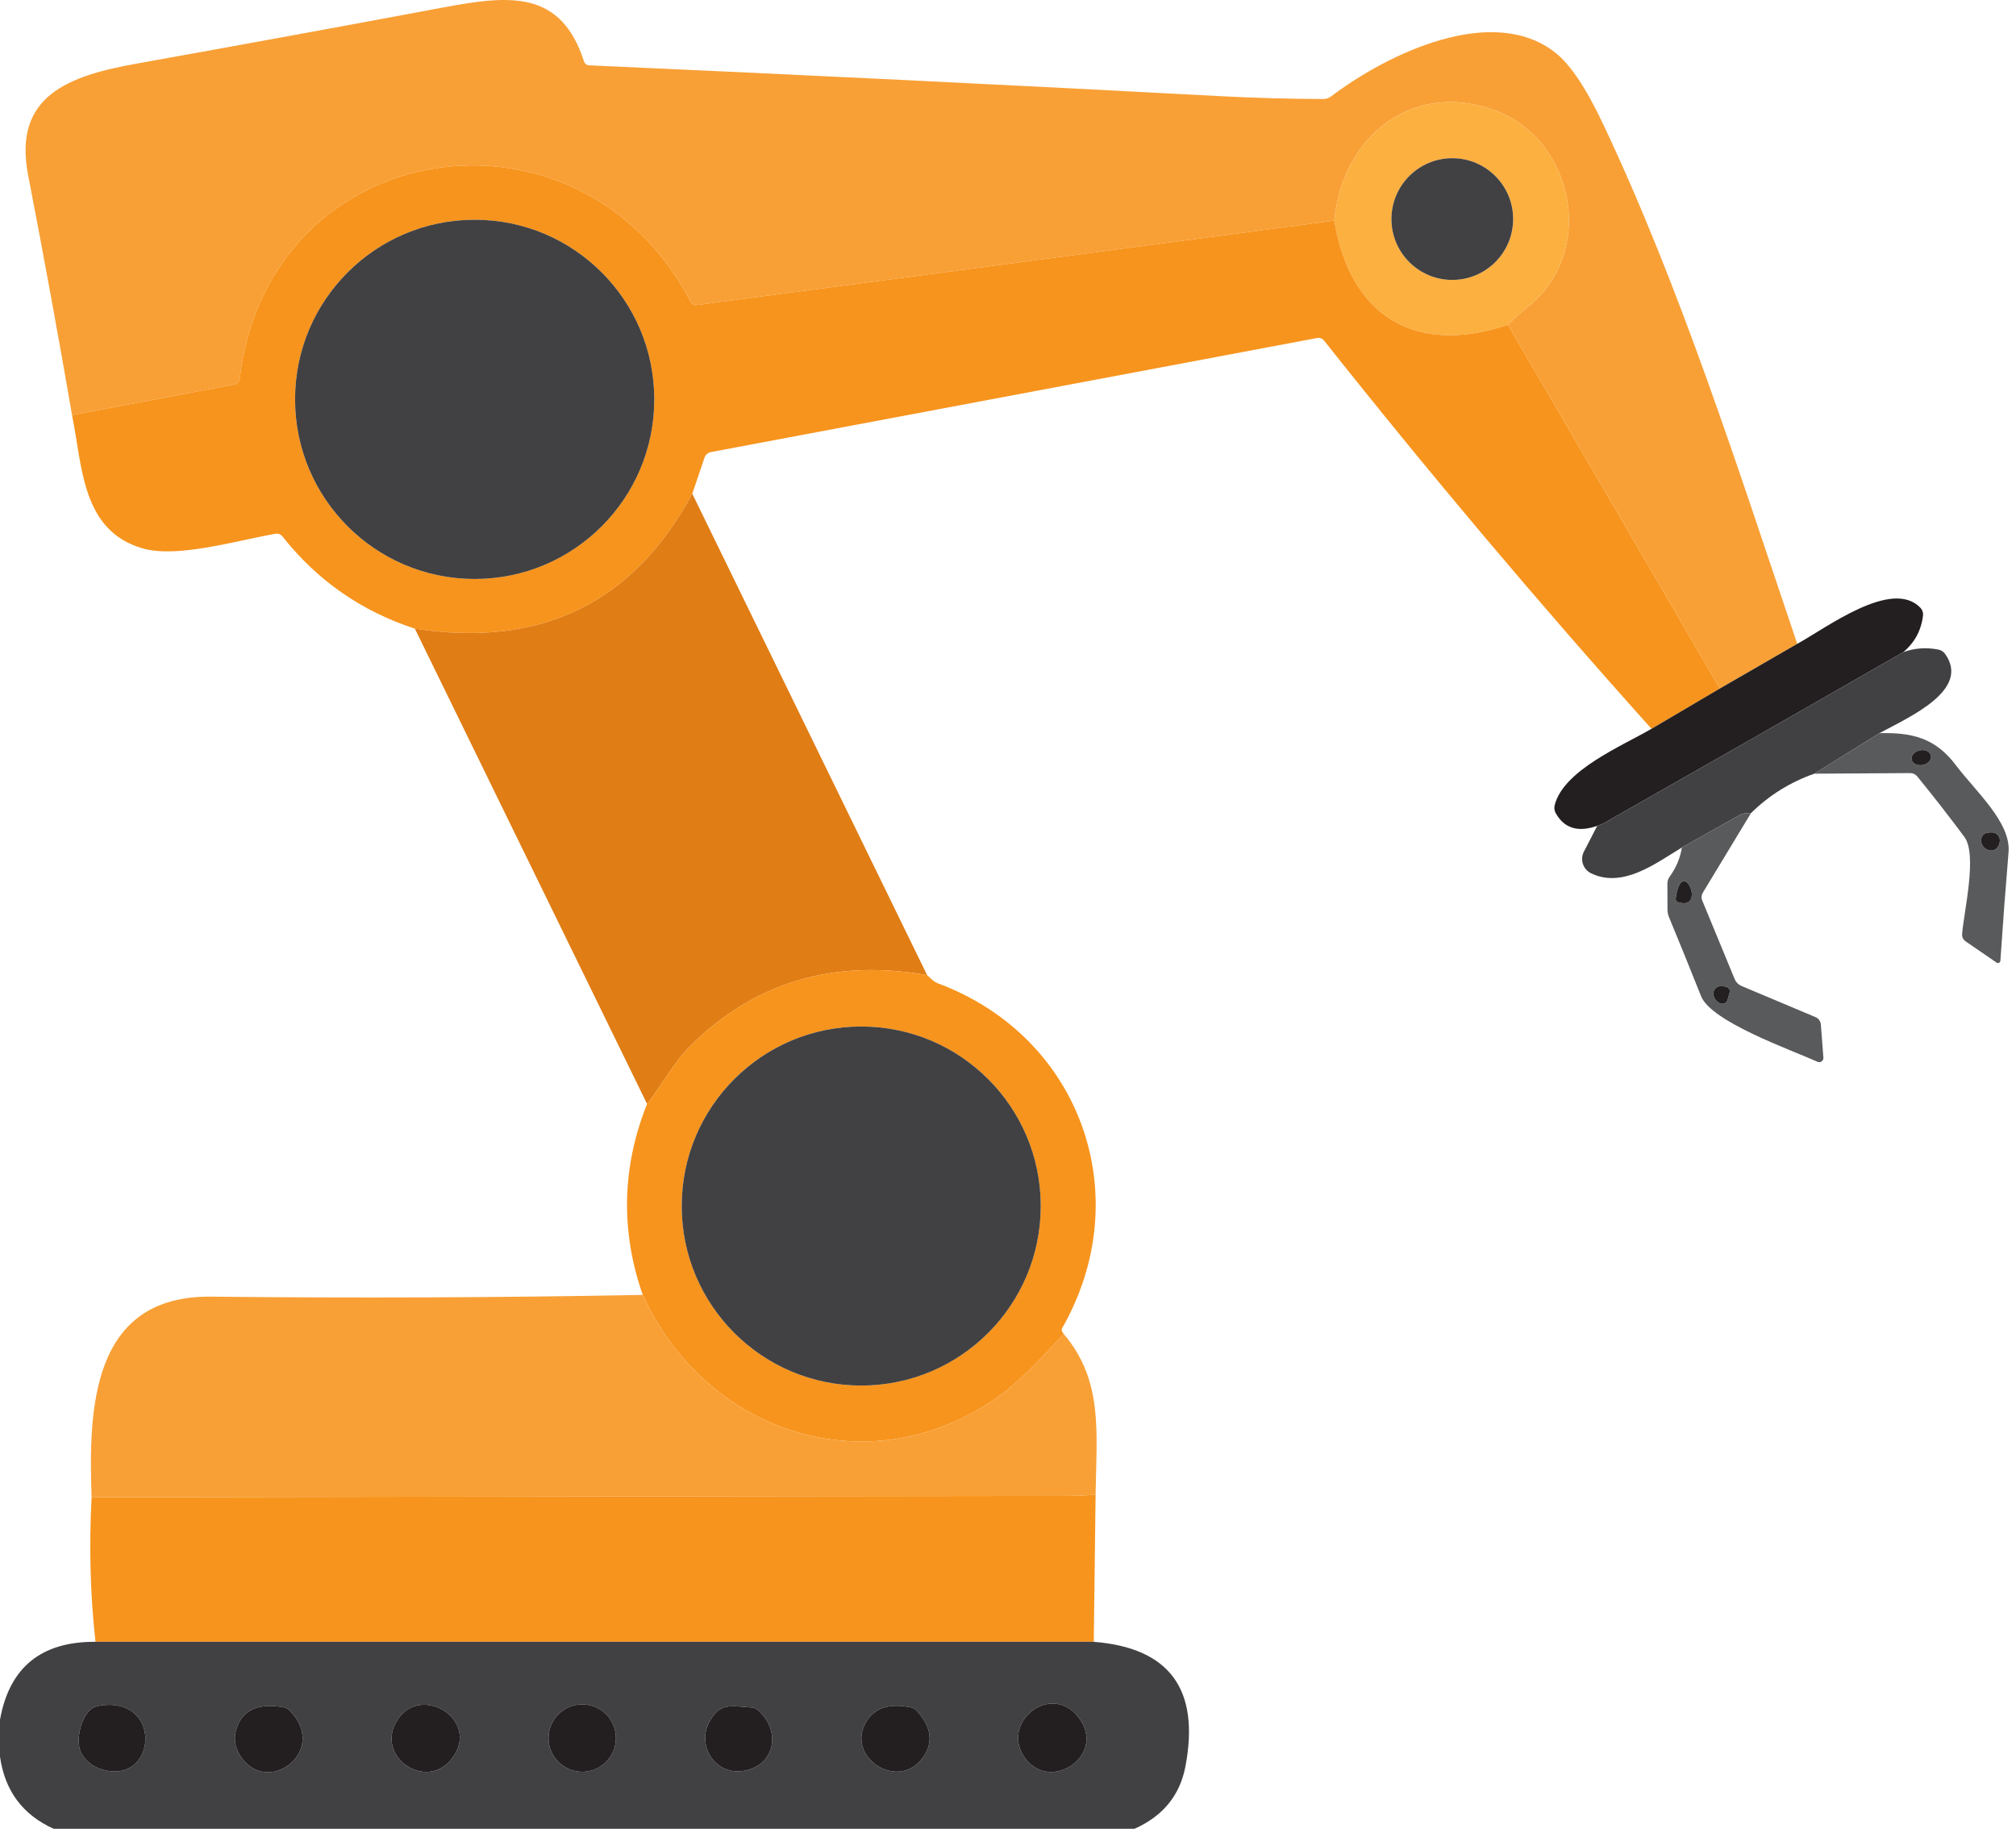 <svg width="183" height="166" viewBox="0 0 183 166" fill="none" xmlns="http://www.w3.org/2000/svg">
<path d="M163.144 58.44L156.115 62.498L136.881 29.481C137.427 28.925 138.007 28.402 138.622 27.913C144.981 22.902 142.877 12.705 135.769 10.042C128.362 7.268 121.869 12.225 121.121 20.026L63.251 27.685C63.138 27.698 63.023 27.678 62.923 27.626C62.823 27.573 62.743 27.492 62.692 27.393C52.637 8.033 24.38 12.138 21.748 34.422C21.735 34.534 21.687 34.638 21.61 34.72C21.534 34.802 21.433 34.858 21.323 34.879L6.54 37.676C5.295 30.464 3.966 23.204 2.553 15.897C1.158 8.694 6.233 6.882 12.379 5.779C21.672 4.114 30.965 2.412 40.258 0.673C46.278 -0.454 50.919 -0.919 53.016 5.582C53.047 5.679 53.108 5.765 53.19 5.827C53.272 5.889 53.37 5.924 53.472 5.929C72.689 6.785 91.882 7.723 111.05 8.742C114.076 8.899 117.102 8.981 120.128 8.986C120.384 8.986 120.63 8.903 120.829 8.75C125.975 4.857 135.462 0.302 141.159 4.762C142.515 5.818 143.954 7.954 145.477 11.169C152.585 26.172 157.817 42.712 163.144 58.44Z" fill="#F8A036"/>
<path d="M136.881 29.482C128.307 32.358 122.516 28.544 121.121 20.026C121.87 12.225 128.363 7.268 135.77 10.042C142.877 12.705 144.981 22.902 138.622 27.913C138.008 28.402 137.427 28.925 136.881 29.482ZM137.354 19.884C137.354 19.159 137.211 18.44 136.933 17.77C136.655 17.1 136.249 16.491 135.736 15.978C135.223 15.465 134.614 15.058 133.944 14.781C133.273 14.503 132.555 14.36 131.83 14.36C130.365 14.36 128.96 14.942 127.924 15.978C126.888 17.014 126.306 18.419 126.306 19.884C126.306 21.349 126.888 22.754 127.924 23.79C128.96 24.826 130.365 25.408 131.83 25.408C133.295 25.408 134.7 24.826 135.736 23.79C136.772 22.754 137.354 21.349 137.354 19.884Z" fill="#FCB040"/>
<path d="M131.829 25.408C134.88 25.408 137.353 22.935 137.353 19.884C137.353 16.833 134.88 14.36 131.829 14.36C128.779 14.36 126.306 16.833 126.306 19.884C126.306 22.935 128.779 25.408 131.829 25.408Z" fill="#414143"/>
<path d="M121.121 20.026C122.515 28.544 128.307 32.358 136.88 29.482L156.115 62.498L149.914 66.154C139.664 54.729 129.76 42.985 120.199 30.924C120.126 30.829 120.027 30.756 119.915 30.713C119.802 30.67 119.68 30.658 119.56 30.68L64.536 41.034C64.402 41.058 64.278 41.117 64.175 41.206C64.072 41.295 63.995 41.409 63.953 41.538L62.841 44.816C57.499 54.745 49.104 58.826 37.657 57.061C32.803 55.48 28.798 52.691 25.641 48.693C25.568 48.598 25.469 48.525 25.357 48.482C25.244 48.439 25.122 48.427 25.003 48.449C21.472 49.063 16.082 50.694 12.931 49.772C7.407 48.157 7.494 42.373 6.54 37.677L21.323 34.88C21.433 34.858 21.534 34.803 21.61 34.721C21.687 34.638 21.735 34.534 21.748 34.422C24.38 12.138 52.637 8.033 62.692 27.394C62.742 27.493 62.823 27.574 62.923 27.626C63.023 27.678 63.138 27.699 63.251 27.685L121.121 20.026ZM59.39 36.251C59.39 31.927 57.672 27.78 54.615 24.722C51.557 21.665 47.411 19.947 43.087 19.947C38.763 19.947 34.616 21.665 31.558 24.722C28.501 27.78 26.783 31.927 26.783 36.251C26.783 40.575 28.501 44.721 31.558 47.779C34.616 50.836 38.763 52.554 43.087 52.554C47.411 52.554 51.557 50.836 54.615 47.779C57.672 44.721 59.39 40.575 59.39 36.251Z" fill="#F7941D"/>
<path d="M43.087 52.554C52.092 52.554 59.391 45.255 59.391 36.251C59.391 27.247 52.092 19.947 43.087 19.947C34.083 19.947 26.784 27.247 26.784 36.251C26.784 45.255 34.083 52.554 43.087 52.554Z" fill="#414143"/>
<path d="M62.842 44.815L84.157 88.509C75.636 87.017 68.471 89.16 62.661 94.939C61.179 96.412 60.116 98.438 58.737 100.203L37.658 57.061C49.105 58.826 57.5 54.744 62.842 44.815Z" fill="#E07D15"/>
<path d="M172.765 59.197C163.75 64.376 154.723 69.532 145.682 74.665C145.467 74.786 145.235 74.883 144.989 74.956C143.255 75.576 141.999 75.195 141.222 73.814C141.096 73.592 141.062 73.326 141.127 73.073C141.939 69.905 147.226 67.715 149.913 66.154L156.115 62.498L163.144 58.44C165.768 57.014 171.733 52.459 174.325 55.17C174.412 55.262 174.477 55.37 174.518 55.489C174.559 55.607 174.574 55.732 174.562 55.856C174.404 57.211 173.805 58.325 172.765 59.197Z" fill="#231F20"/>
<path d="M170.599 66.548L164.689 70.228C162.503 70.995 160.589 72.188 158.944 73.806H158.598C158.351 73.806 158.117 73.866 157.896 73.987L152.672 76.926C150.316 78.352 147.322 80.661 144.438 79.274C144.263 79.19 144.107 79.072 143.979 78.927C143.85 78.782 143.752 78.613 143.691 78.429C143.629 78.245 143.605 78.051 143.619 77.858C143.634 77.665 143.687 77.477 143.776 77.304L144.989 74.956C145.236 74.883 145.467 74.785 145.683 74.665C154.723 69.532 163.751 64.376 172.766 59.197C173.779 58.824 174.841 58.745 175.949 58.96C176.197 59.011 176.416 59.151 176.564 59.354C178.896 62.616 173.396 65.051 170.599 66.548Z" fill="#414143"/>
<path d="M170.598 66.549C173.538 66.478 175.665 66.958 177.548 69.464C179.353 71.852 182.544 74.649 182.324 77.344C182.05 80.617 181.803 83.903 181.583 87.201C181.581 87.241 181.569 87.28 181.548 87.313C181.527 87.347 181.496 87.374 181.461 87.391C181.426 87.409 181.386 87.417 181.346 87.414C181.307 87.411 181.269 87.398 181.236 87.375L178.423 85.444C178.318 85.373 178.233 85.274 178.178 85.157C178.122 85.041 178.098 84.912 178.108 84.782C178.281 82.671 179.51 77.58 178.313 75.965C176.926 74.1 175.502 72.272 174.042 70.481C173.966 70.385 173.868 70.307 173.756 70.254C173.644 70.201 173.521 70.173 173.396 70.173L164.688 70.228L170.598 66.549ZM175.286 68.596C175.251 68.42 175.124 68.269 174.934 68.177C174.744 68.085 174.506 68.06 174.273 68.106C174.039 68.152 173.829 68.266 173.688 68.424C173.548 68.581 173.488 68.769 173.523 68.945C173.558 69.121 173.684 69.272 173.874 69.364C174.064 69.456 174.302 69.482 174.536 69.435C174.77 69.389 174.98 69.275 175.12 69.117C175.261 68.96 175.32 68.772 175.286 68.596ZM181.528 76.422C181.547 76.311 181.541 76.198 181.51 76.09C181.479 75.982 181.424 75.882 181.349 75.799C181.273 75.715 181.18 75.65 181.076 75.608C180.972 75.565 180.86 75.547 180.748 75.555L180.44 75.579C180.301 75.59 180.17 75.645 180.065 75.736C179.96 75.827 179.887 75.948 179.857 76.083C179.629 77.178 181.283 77.769 181.528 76.422Z" fill="#595A5B"/>
<path d="M174.536 69.435C175.023 69.339 175.358 68.963 175.286 68.596C175.213 68.229 174.759 68.009 174.273 68.106C173.786 68.202 173.451 68.578 173.523 68.945C173.596 69.312 174.049 69.532 174.536 69.435Z" fill="#231F20"/>
<path d="M158.944 73.806L154.571 81.031C154.507 81.137 154.469 81.255 154.459 81.377C154.45 81.499 154.469 81.621 154.516 81.733L157.47 88.888C157.587 89.161 157.804 89.378 158.077 89.494L164.799 92.323C164.934 92.38 165.051 92.473 165.137 92.591C165.223 92.709 165.275 92.848 165.287 92.993L165.516 96.011C165.52 96.076 165.507 96.14 165.479 96.198C165.451 96.257 165.408 96.307 165.355 96.344C165.303 96.381 165.241 96.404 165.177 96.411C165.112 96.417 165.047 96.407 164.988 96.381C162.577 95.294 155.335 92.749 154.413 90.424C153.462 88.034 152.496 85.652 151.513 83.277C151.414 83.041 151.364 82.794 151.364 82.537L151.356 80.228C151.35 79.993 151.422 79.763 151.561 79.574C152.149 78.765 152.519 77.882 152.672 76.926L157.896 73.987C158.117 73.866 158.35 73.806 158.597 73.806H158.944ZM152.112 81.559C152.101 81.63 152.116 81.702 152.154 81.763C152.191 81.823 152.249 81.869 152.317 81.89C154.996 82.726 152.648 77.478 152.112 81.559ZM156.738 89.589C155.343 89.156 155.185 90.606 156.115 91.062C156.182 91.095 156.255 91.112 156.329 91.114C156.403 91.116 156.476 91.101 156.543 91.072C156.61 91.042 156.67 90.999 156.717 90.944C156.764 90.889 156.798 90.825 156.816 90.755L157.006 90.085C157.035 89.984 157.023 89.875 156.973 89.782C156.923 89.689 156.839 89.62 156.738 89.589Z" fill="#595A5B"/>
<path d="M181.528 76.422C181.284 77.77 179.629 77.179 179.858 76.083C179.887 75.949 179.96 75.827 180.065 75.737C180.17 75.646 180.302 75.591 180.441 75.579L180.748 75.555C180.86 75.548 180.972 75.566 181.077 75.608C181.181 75.65 181.274 75.715 181.349 75.799C181.424 75.882 181.479 75.982 181.51 76.09C181.541 76.198 181.547 76.311 181.528 76.422Z" fill="#231F20"/>
<path d="M152.112 81.56C152.648 77.478 154.996 82.726 152.317 81.891C152.249 81.869 152.191 81.824 152.153 81.763C152.116 81.702 152.101 81.63 152.112 81.56Z" fill="#231F20"/>
<path d="M84.157 88.509L84.574 88.895C84.763 89.069 84.979 89.2 85.22 89.289C98.135 94.143 103.273 108.571 96.41 120.564C96.383 120.614 96.371 120.67 96.374 120.727C96.376 120.784 96.394 120.839 96.426 120.887L96.559 121.084C94.112 123.769 92.241 125.586 90.949 126.537C79.358 135.063 64.189 130.351 58.342 117.538C56.32 111.712 56.451 105.934 58.736 100.203C60.115 98.438 61.179 96.412 62.66 94.939C68.471 89.16 75.636 87.017 84.157 88.509ZM94.471 109.469C94.471 107.329 94.05 105.21 93.231 103.233C92.412 101.256 91.212 99.46 89.698 97.947C88.185 96.433 86.389 95.233 84.412 94.414C82.435 93.595 80.316 93.174 78.176 93.174C73.854 93.174 69.709 94.891 66.653 97.947C63.597 101.003 61.88 105.148 61.88 109.469C61.88 113.791 63.597 117.936 66.653 120.992C69.709 124.048 73.854 125.765 78.176 125.765C80.316 125.765 82.435 125.343 84.412 124.524C86.389 123.706 88.185 122.505 89.698 120.992C91.212 119.479 92.412 117.682 93.231 115.705C94.05 113.728 94.471 111.609 94.471 109.469Z" fill="#F7941D"/>
<path d="M156.738 89.589C156.839 89.62 156.923 89.689 156.974 89.782C157.024 89.875 157.035 89.984 157.006 90.085L156.817 90.755C156.798 90.825 156.764 90.889 156.717 90.944C156.67 90.999 156.611 91.042 156.544 91.072C156.477 91.101 156.404 91.115 156.329 91.114C156.255 91.112 156.182 91.094 156.115 91.062C155.186 90.605 155.343 89.155 156.738 89.589Z" fill="#231F20"/>
<path d="M78.176 125.766C87.176 125.766 94.472 118.47 94.472 109.47C94.472 100.471 87.176 93.175 78.176 93.175C69.177 93.175 61.881 100.471 61.881 109.47C61.881 118.47 69.177 125.766 78.176 125.766Z" fill="#414143"/>
<path d="M58.342 117.539C64.188 130.351 79.357 135.063 90.948 126.537C92.241 125.587 94.111 123.769 96.559 121.084C100.136 125.3 99.545 129.886 99.451 135.662C98.605 135.741 97.762 135.78 96.921 135.78C67.377 135.812 37.841 135.854 8.313 135.906C8.037 127.979 8.249 117.578 19.163 117.696C32.238 117.838 45.298 117.785 58.342 117.539Z" fill="#F8A036"/>
<path d="M99.452 135.662L99.286 149.026H8.668C8.195 144.797 8.077 140.424 8.314 135.906C37.842 135.854 67.378 135.812 96.922 135.78C97.763 135.78 98.606 135.741 99.452 135.662Z" fill="#F7941D"/>
<path d="M8.668 149.027H99.286C106.162 149.573 108.936 153.342 107.607 160.334C107.108 162.961 105.566 164.849 102.981 166H4.878C2.062 164.734 0.436 162.551 0 159.452V156.103C0.846 151.354 3.735 148.995 8.668 149.027ZM8.849 154.858C7.454 155.134 6.721 157.986 7.399 159.168C7.877 160.003 8.647 160.521 9.708 160.72C14.357 161.603 14.641 153.739 8.849 154.858ZM25.728 154.968C23.485 154.574 22.077 155.183 21.504 156.796C21.194 157.652 21.273 158.475 21.74 159.263C24.096 163.234 29.951 159.003 26.303 155.268C26.144 155.108 25.943 155.004 25.728 154.968ZM41.275 159.255C43.339 155.874 37.949 152.754 35.956 156.323C34.072 159.68 39.1 162.824 41.275 159.255ZM55.907 157.765C55.907 156.955 55.585 156.177 55.012 155.604C54.438 155.03 53.661 154.708 52.85 154.708C52.039 154.708 51.261 155.03 50.688 155.604C50.115 156.177 49.793 156.955 49.793 157.765C49.793 158.576 50.115 159.354 50.688 159.927C51.261 160.501 52.039 160.823 52.85 160.823C53.661 160.823 54.438 160.501 55.012 159.927C55.585 159.354 55.907 158.576 55.907 157.765ZM68.176 154.984C66.317 154.858 65.34 154.511 64.37 156.339C63.283 158.388 64.804 160.996 67.246 160.768C70.209 160.492 71.052 157.3 68.862 155.283C68.673 155.105 68.43 154.999 68.176 154.984ZM82.675 154.976C80.821 154.603 79.51 154.981 78.743 156.111C76.56 159.326 81.383 162.627 83.692 159.641C84.758 158.264 84.6 156.812 83.219 155.283C83.076 155.125 82.885 155.017 82.675 154.976ZM97.97 155.977C95.543 152.644 90.965 156.174 92.872 159.318C95.054 162.911 100.499 159.46 97.97 155.977Z" fill="#414143"/>
<path d="M7.399 159.168C6.722 157.986 7.454 155.134 8.849 154.858C14.641 153.739 14.357 161.603 9.708 160.72C8.647 160.521 7.877 160.003 7.399 159.168Z" fill="#231F20"/>
<path d="M25.727 154.968C25.942 155.003 26.144 155.108 26.302 155.267C29.951 159.002 24.096 163.234 21.74 159.262C21.273 158.474 21.194 157.652 21.504 156.796C22.076 155.183 23.484 154.574 25.727 154.968Z" fill="#231F20"/>
<path d="M35.956 156.323C37.95 152.753 43.34 155.874 41.275 159.254C39.1 162.824 34.073 159.68 35.956 156.323Z" fill="#231F20"/>
<path d="M52.85 160.823C54.539 160.823 55.908 159.454 55.908 157.765C55.908 156.077 54.539 154.708 52.85 154.708C51.162 154.708 49.793 156.077 49.793 157.765C49.793 159.454 51.162 160.823 52.85 160.823Z" fill="#231F20"/>
<path d="M64.371 156.339C65.34 154.511 66.317 154.857 68.177 154.984C68.431 154.999 68.674 155.105 68.862 155.283C71.053 157.3 70.21 160.492 67.247 160.767C64.804 160.996 63.283 158.388 64.371 156.339Z" fill="#231F20"/>
<path d="M82.675 154.976C82.885 155.017 83.076 155.124 83.219 155.283C84.6 156.812 84.758 158.264 83.691 159.641C81.383 162.627 76.56 159.325 78.743 156.11C79.51 154.981 80.82 154.603 82.675 154.976Z" fill="#231F20"/>
<path d="M97.97 155.977C100.5 159.46 95.055 162.911 92.872 159.318C90.965 156.174 95.543 152.644 97.97 155.977Z" fill="#231F20"/>
</svg>
